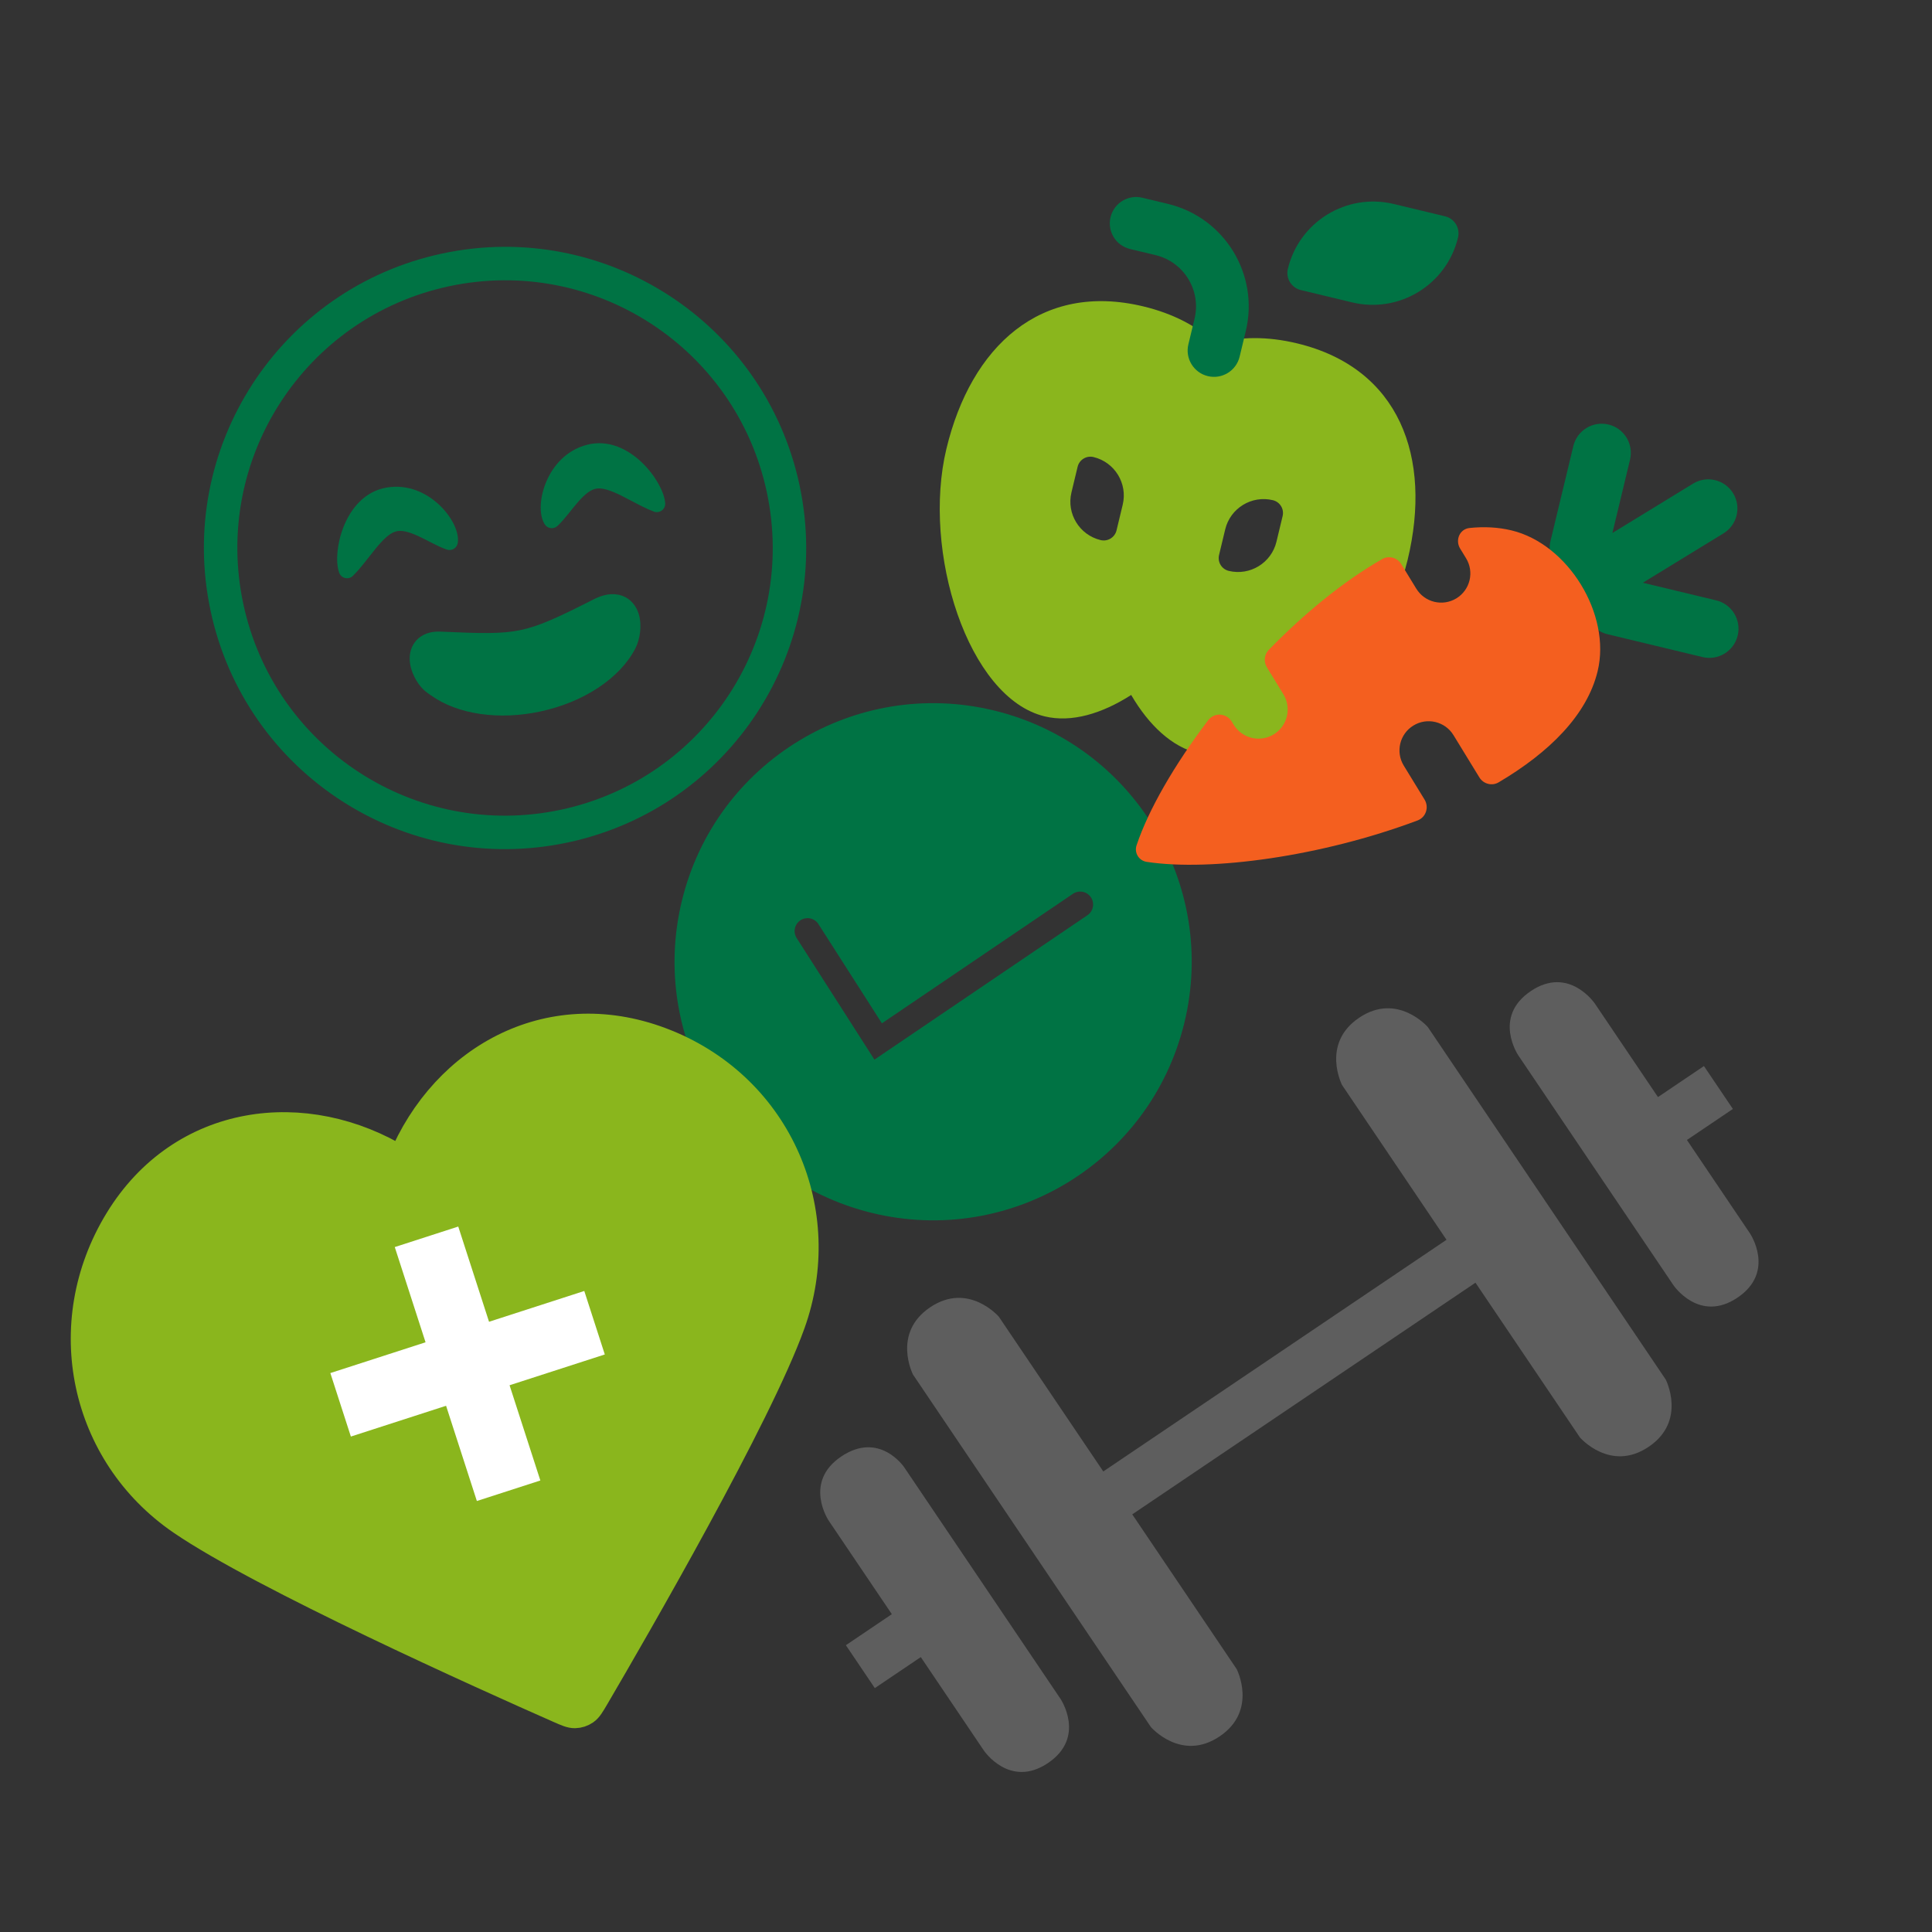 <svg width="135" height="135" viewBox="0 0 135 135" fill="none" xmlns="http://www.w3.org/2000/svg">
<rect x="0" y="0" width="135" height="135" fill="#333333" stroke="none"/>
<g clip-path="url(#clip0_3544_95)">
<path fill-rule="evenodd" clip-rule="evenodd" d="M60.917 84.753C70.609 87.12 80.385 81.182 82.753 71.49C85.12 61.797 79.182 52.021 69.49 49.654C59.797 47.286 50.021 53.224 47.654 62.917C45.286 72.609 51.224 82.385 60.917 84.753ZM75.985 63.952C76.398 63.672 76.506 63.11 76.226 62.697C75.946 62.284 75.384 62.176 74.971 62.456L61.624 71.506L57.189 64.573C56.92 64.153 56.362 64.03 55.942 64.299C55.521 64.568 55.399 65.126 55.667 65.547L60.602 73.261L61.102 74.042L61.87 73.522L75.985 63.952Z" fill="#007344"/>
</g>
<g clip-path="url(#clip1_3544_95)">
<path fill-rule="evenodd" clip-rule="evenodd" d="M66.131 31.36C64.409 38.522 67.628 48.767 73 50.058C74.865 50.507 76.99 49.876 79.042 48.561C80.272 50.665 81.877 52.193 83.743 52.642C89.115 53.933 96.64 46.272 98.362 39.11C100.084 31.947 97.794 25.715 90.632 23.992C88.534 23.488 86.633 23.518 84.949 23.993C83.666 22.805 81.986 21.913 79.888 21.409C72.726 19.687 67.853 24.198 66.131 31.36ZM75.299 32.617C75.418 32.123 75.915 31.818 76.41 31.937C77.893 32.294 78.807 33.786 78.45 35.269L78.019 37.059C77.901 37.554 77.403 37.858 76.909 37.74C75.425 37.383 74.512 35.891 74.869 34.408L75.299 32.617ZM88.944 34.951C89.439 35.07 89.743 35.567 89.624 36.062L89.194 37.852C88.837 39.336 87.345 40.249 85.862 39.892C85.367 39.773 85.063 39.276 85.182 38.782L85.612 36.991C85.969 35.508 87.461 34.594 88.944 34.951Z" fill="#8AB61D"/>
<path fill-rule="evenodd" clip-rule="evenodd" d="M80.75 17.828C82.728 18.304 83.945 20.293 83.47 22.27L83.039 24.061C82.801 25.05 83.41 26.044 84.399 26.282V26.282C85.388 26.52 86.383 25.911 86.62 24.922L87.051 23.131C88.002 19.176 85.566 15.198 81.611 14.247L79.82 13.816C78.831 13.579 77.837 14.187 77.599 15.176C77.361 16.165 77.97 17.16 78.959 17.398L80.75 17.828Z" fill="#007344"/>
<path d="M97.393 14.254L100.975 15.115C101.634 15.273 102.04 15.936 101.881 16.595C101.089 19.892 97.774 21.922 94.478 21.129L90.896 20.268C90.237 20.109 89.831 19.446 89.99 18.787C90.782 15.491 94.097 13.461 97.393 14.254Z" fill="#007344"/>
</g>
<g clip-path="url(#clip2_3544_95)">
<path d="M113.9 32.121C114.163 31.027 113.489 29.927 112.395 29.664C111.301 29.401 110.201 30.075 109.938 31.169L108.34 37.812C108.176 38.493 108.383 39.204 108.831 39.742C109.655 40.734 110.318 41.816 110.826 43.001C111.102 43.645 111.641 44.152 112.322 44.316L118.966 45.913C120.06 46.176 121.16 45.503 121.423 44.408C121.686 43.314 121.013 42.214 119.919 41.951L114.796 40.719L120.431 37.269C121.39 36.681 121.692 35.427 121.104 34.467C120.517 33.508 119.262 33.206 118.303 33.794L112.668 37.244L113.9 32.121Z" fill="#007344"/>
<path d="M97.915 39.419C97.636 38.963 97.051 38.798 96.587 39.064C93.852 40.626 91.125 42.882 88.66 45.404C88.339 45.733 88.286 46.239 88.527 46.632L89.678 48.512C90.266 49.472 89.964 50.726 89.005 51.314C88.045 51.902 86.79 51.6 86.203 50.64L86.068 50.42C85.7 49.819 84.847 49.765 84.421 50.327C82.043 53.465 80.241 56.603 79.42 59.061C79.242 59.595 79.577 60.141 80.133 60.225C84.626 60.904 92.351 59.844 99.051 57.331C99.64 57.11 99.87 56.407 99.542 55.871L98.089 53.498C97.502 52.539 97.803 51.284 98.763 50.697C99.723 50.109 100.977 50.411 101.565 51.37L103.37 54.319C103.654 54.782 104.252 54.943 104.72 54.666C108.254 52.579 110.899 49.964 111.638 46.892C112.59 42.93 109.581 38.015 105.619 37.062C104.679 36.836 103.696 36.788 102.685 36.894C101.993 36.967 101.667 37.743 102.03 38.336L102.442 39.008C103.029 39.967 102.728 41.222 101.768 41.809C100.808 42.397 99.554 42.095 98.966 41.136L97.915 39.419Z" fill="#F45F1F"/>
</g>
<path d="M44.724 44.185C44.678 44.565 44.571 44.968 44.399 45.303C43.312 47.419 40.745 49.078 37.746 49.718C34.869 50.333 31.987 49.927 30.121 48.594C30.116 48.591 30.106 48.584 30.092 48.575C30.005 48.516 29.764 48.353 29.589 48.184C29.332 47.936 29.115 47.617 28.956 47.298C28.798 46.98 28.656 46.577 28.631 46.147C28.605 45.714 28.697 45.11 29.192 44.648C29.671 44.2 30.297 44.103 30.848 44.138C33.688 44.265 35.066 44.299 36.368 44.027C37.667 43.756 38.944 43.169 41.527 41.857L41.542 41.85C42.105 41.573 42.77 41.397 43.424 41.613C44.13 41.846 44.479 42.416 44.626 42.883C44.768 43.335 44.769 43.806 44.724 44.185Z" fill="#007344"/>
<path d="M31.989 37.929C32.051 37.489 31.9 36.999 31.679 36.569C31.45 36.122 31.104 35.66 30.669 35.256C29.803 34.45 28.517 33.813 27.016 34.069C25.463 34.332 24.521 35.555 24.034 36.743C23.787 37.346 23.641 37.973 23.585 38.532C23.531 39.076 23.555 39.616 23.701 40.021C23.769 40.208 23.928 40.349 24.123 40.392C24.317 40.436 24.521 40.378 24.663 40.237C25.057 39.847 25.451 39.343 25.815 38.878C25.981 38.666 26.14 38.462 26.291 38.281C26.826 37.636 27.264 37.24 27.674 37.131C28.064 37.027 28.567 37.156 29.233 37.463C29.47 37.572 29.704 37.692 29.946 37.816L29.948 37.818C30.034 37.861 30.12 37.906 30.209 37.951C30.535 38.116 30.881 38.284 31.219 38.401C31.384 38.458 31.567 38.439 31.716 38.347C31.865 38.256 31.965 38.103 31.989 37.929Z" fill="#007344"/>
<path d="M38.06 36.633C37.824 36.256 37.762 35.747 37.788 35.265C37.815 34.763 37.942 34.201 38.174 33.654C38.635 32.565 39.55 31.458 41.023 31.078C42.549 30.685 43.908 31.417 44.838 32.302C45.31 32.752 45.699 33.264 45.978 33.752C46.25 34.226 46.448 34.729 46.48 35.158C46.495 35.357 46.407 35.55 46.247 35.669C46.087 35.789 45.878 35.819 45.691 35.748C45.172 35.553 44.606 35.254 44.084 34.978C43.846 34.852 43.617 34.731 43.405 34.627C42.654 34.257 42.092 34.074 41.673 34.142C41.275 34.207 40.868 34.53 40.386 35.082C40.214 35.279 40.05 35.484 39.879 35.696L39.878 35.698C39.818 35.773 39.757 35.849 39.695 35.926C39.464 36.21 39.217 36.505 38.956 36.749C38.829 36.869 38.654 36.925 38.481 36.903C38.307 36.881 38.153 36.782 38.06 36.633Z" fill="#007344"/>
<path fill-rule="evenodd" clip-rule="evenodd" d="M39.683 58.867C51.047 56.441 58.292 45.262 55.867 33.898C53.441 22.535 42.262 15.289 30.899 17.715C19.535 20.14 12.289 31.319 14.715 42.683C17.141 54.047 28.319 61.292 39.683 58.867ZM39.195 56.58C49.296 54.424 55.737 44.488 53.581 34.386C51.424 24.285 41.488 17.845 31.387 20.001C21.285 22.157 14.845 32.094 17.001 42.195C19.157 52.296 29.094 58.736 39.195 56.58Z" fill="#007344"/>
<path fill-rule="evenodd" clip-rule="evenodd" d="M28.077 81.139C21.343 76.974 12.709 78.06 8.297 85.293C3.885 92.526 5.866 101.593 12.676 106.26C18.337 110.139 33.939 117.138 39.038 119.387C39.608 119.639 39.893 119.765 40.177 119.759C40.424 119.754 40.671 119.674 40.874 119.533C41.107 119.372 41.265 119.103 41.58 118.565C44.397 113.757 52.949 98.95 55.268 92.49C58.058 84.721 54.443 76.12 46.545 72.928C38.646 69.736 31.099 73.82 28.077 81.139Z" fill="#8AB61D" stroke="#8AB61D" stroke-width="2" stroke-linecap="round" stroke-linejoin="round"/>
<rect x="27.585" y="87.14" width="4.662" height="18.648" transform="rotate(-17.915 27.585 87.14)" fill="white"/>
<rect x="24.517" y="100.38" width="4.662" height="18.648" transform="rotate(-107.915 24.517 100.38)" fill="white"/>
<path fill-rule="evenodd" clip-rule="evenodd" d="M93.777 75.817C93.777 75.817 92.292 72.924 94.969 71.117C97.645 69.311 99.773 71.771 99.773 71.771L116.394 96.396C116.394 96.396 117.88 99.29 115.203 101.096C112.526 102.903 110.399 100.443 110.399 100.443L103.1 89.629L79.117 105.817L86.415 116.631C86.415 116.631 87.901 119.524 85.224 121.331C82.547 123.138 80.419 120.678 80.419 120.678L63.798 96.052C63.798 96.052 62.313 93.159 64.99 91.352C67.666 89.545 69.794 92.005 69.794 92.005L77.093 102.819L101.076 86.631L93.777 75.817ZM62.318 112.792L57.909 106.261C57.909 106.261 56.103 103.584 58.779 101.777C61.456 99.971 63.175 102.517 63.175 102.517L74.103 118.708C74.103 118.708 75.909 121.384 73.233 123.191C70.556 124.998 68.749 122.321 68.749 122.321L64.341 115.79L61.129 117.958L59.106 114.96L62.318 112.792ZM121.087 77.489L117.875 79.657L122.283 86.188C122.283 86.188 124.09 88.865 121.413 90.671C118.737 92.478 116.93 89.801 116.93 89.801L106.09 73.741C106.09 73.741 104.283 71.064 106.96 69.257C109.637 67.451 111.443 70.127 111.443 70.127L115.852 76.659L119.064 74.491L121.087 77.489Z" fill="#5E5E5E"/>
<defs>
<clipPath id="clip0_3544_95">
<rect width="43.357" height="43.357" fill="white" transform="translate(49.288 41) rotate(13.726)"/>
</clipPath>
<clipPath id="clip1_3544_95">
<rect width="44.199" height="44.199" fill="white" transform="translate(66.787 5) rotate(13.52)"/>
</clipPath>
<clipPath id="clip2_3544_95">
<rect width="48.901" height="48.901" fill="white" transform="translate(85.657 15.497) rotate(13.52)"/>
</clipPath>
</defs>
</svg>
